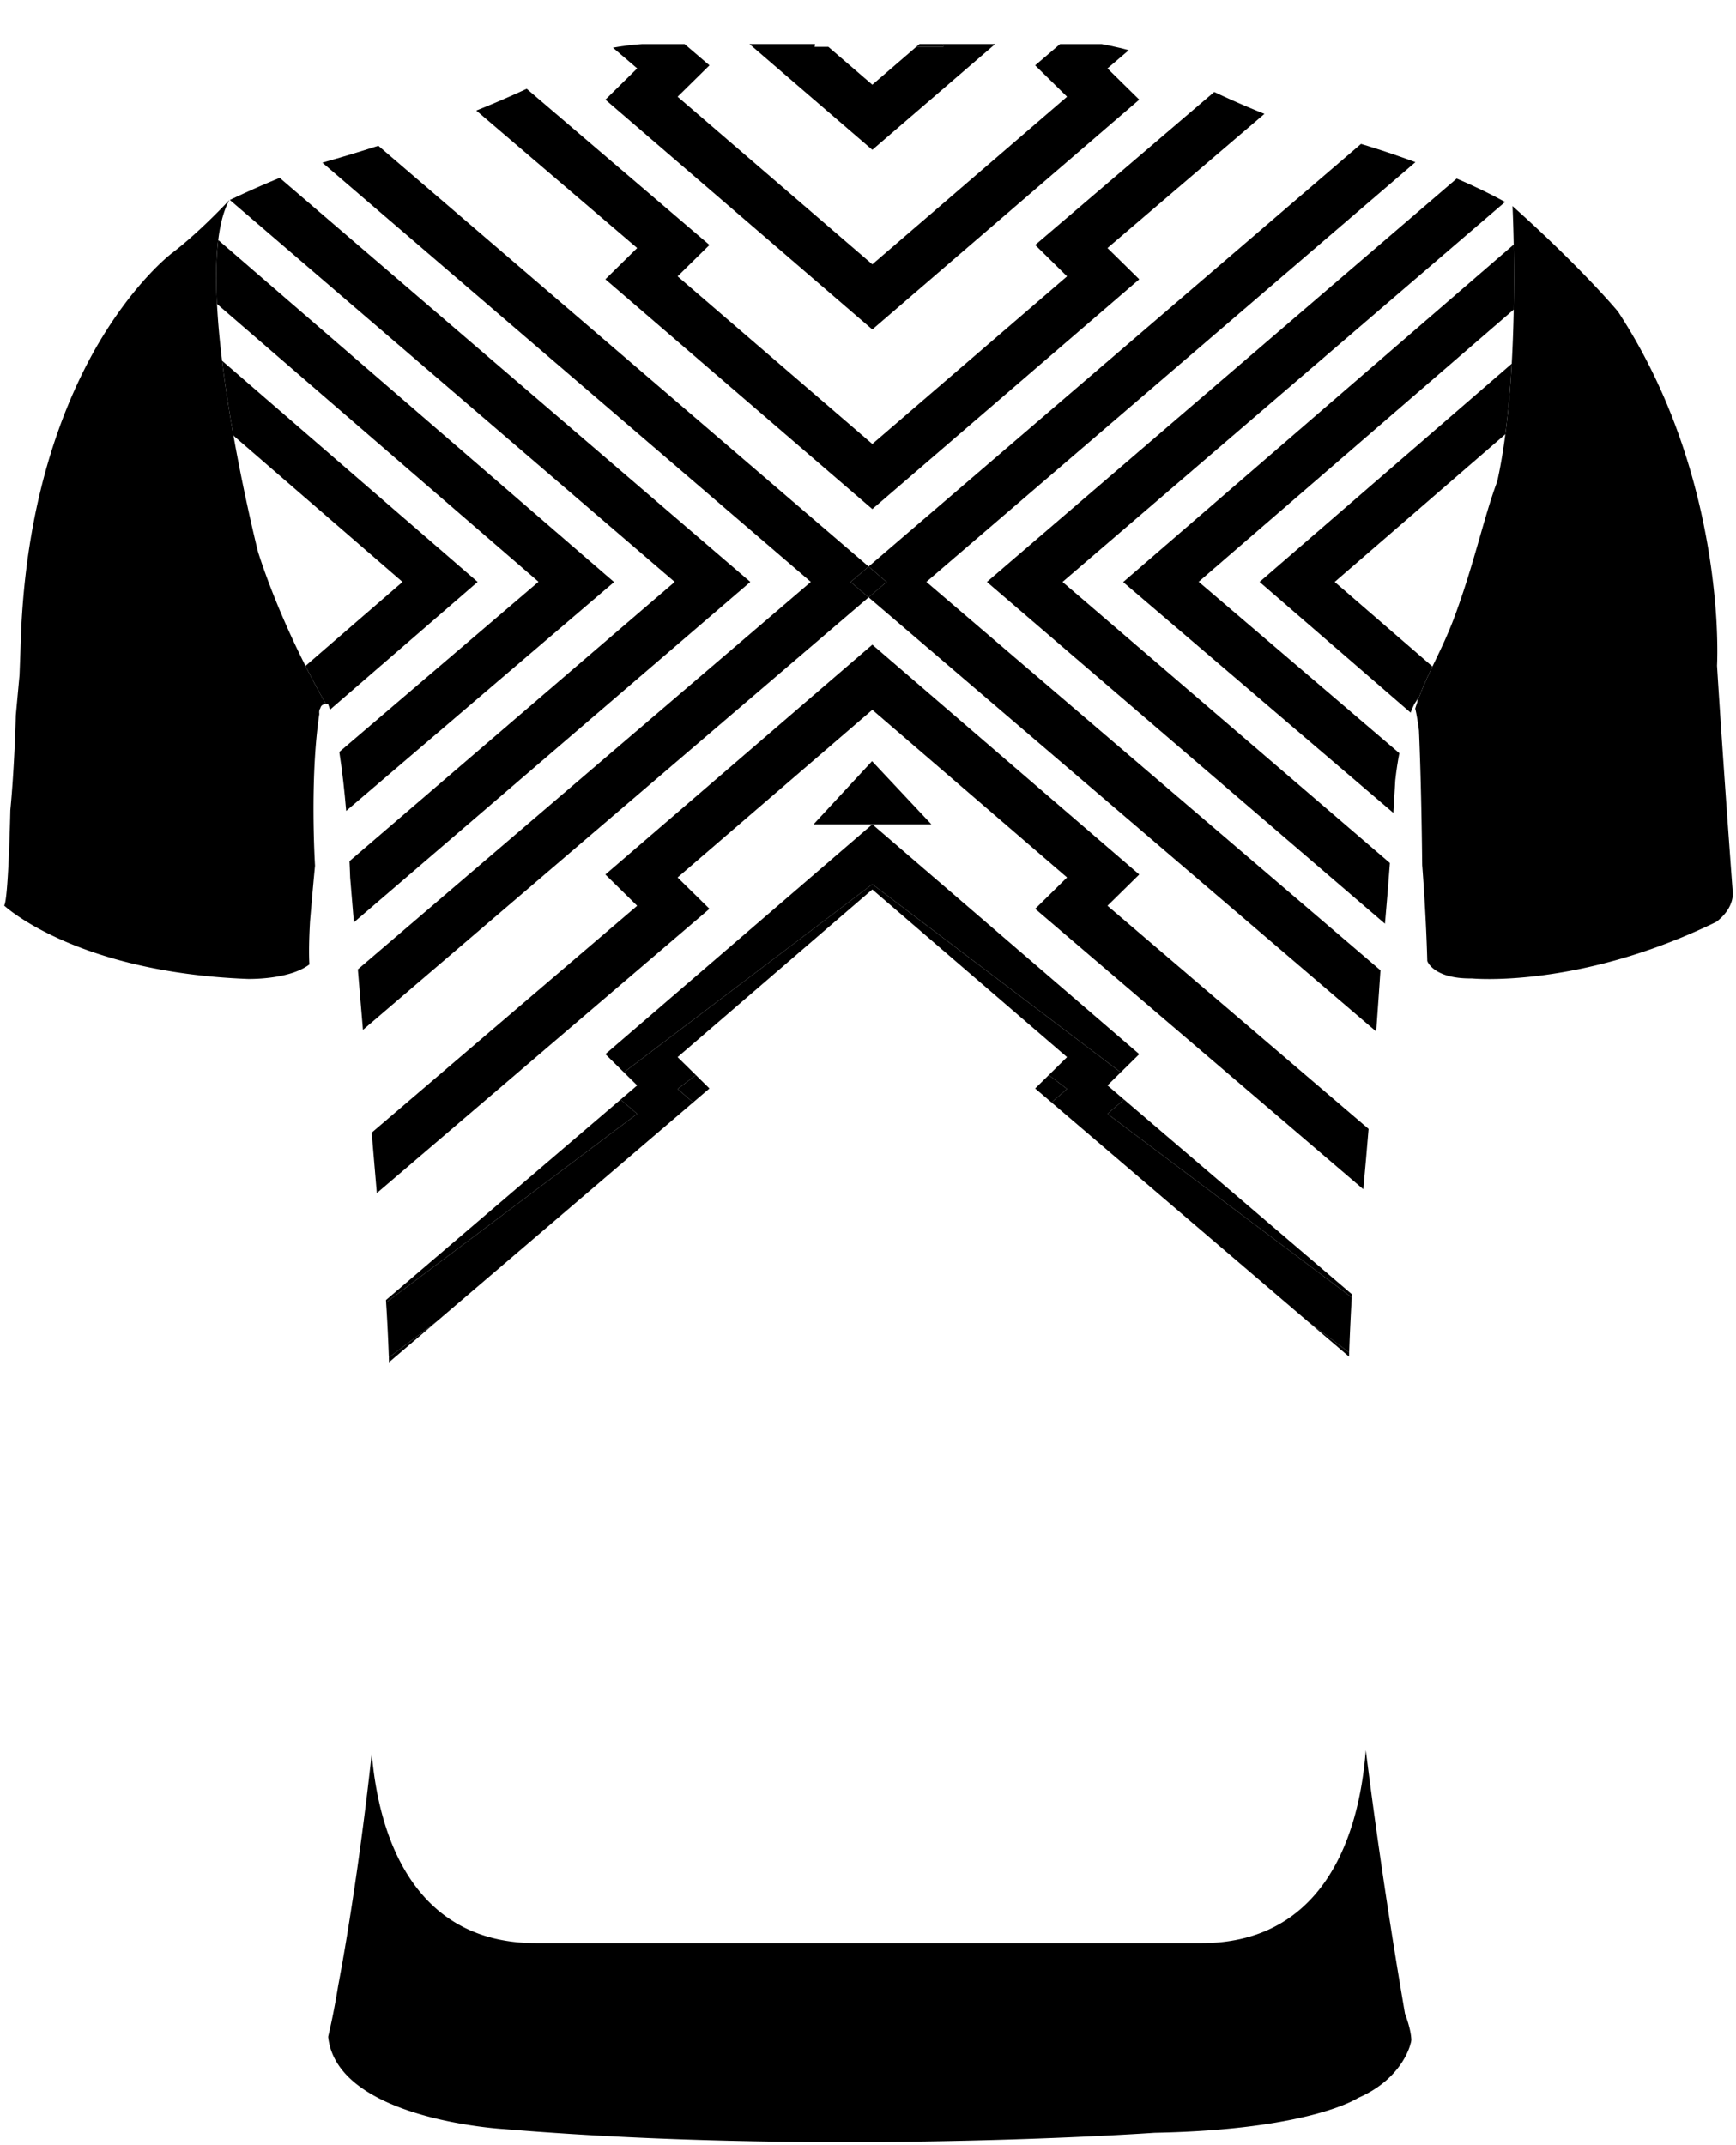 <svg xmlns="http://www.w3.org/2000/svg" viewBox="905.471 294.549 273.844 338.292"><path fill="none" d="M956.175 404.318l.117.21-.117-.21zM941.032 355.412l.145.992-.145-.992zM956.382 404.688l.13.231-.13-.231zM956.549 404.983zM955.409 402.919l.04.075-.04-.075zM955.684 403.427l.09.165a14.752 14.752 0 00-.09-.165zM955.941 403.895l.11.198-.11-.198zM1005.981 465.711l-2.095-2.06-2.918-2.869 42.108-36.241h-9.266l9.227-9.964 9.355 9.964h-9.316l42.108 36.241-2.918 2.869-2.095 2.06 2.609 2.229 35.972 30.732c.612-4.707 1.217-10.546 1.776-16.586l-51.761-44.221 5.029-4.945-30.718-26.438-30.718 26.438 5.029 4.945-52.472 44.829a37122.105 37122.105 0 001.442 16.871l37.016-31.624 2.606-2.23z"/><path fill="none" d="M1000.967 432.452l42.108-36.241 42.108 36.241-5.014 4.93 41.19 35.19c.469-5.638.88-11.019 1.197-15.362l-80.066-68.464-79.765 68.206c.474 5.597.942 11.107 1.376 16.21l41.88-35.779-5.014-4.931zM939.699 342.476c.149 2.886.434 5.917.805 8.964l40.312 34.877-23.285 20.145c.586 1.839 1.069 4.16 1.464 6.666l31.424-26.835-50.72-43.817zM955.842 407.128c-1.544 10.234-.679 23.927-.679 23.927-.386 3.953-.787 8.783-.787 8.783-.235 4.085-.143 6.133-.098 6.792.053-.04.112-.075.163-.117 0 0-.215-1.928.078-7.035 0 0 .4-4.828.787-8.775 0 0-.865-13.684.678-23.91 0 0-.047-.272.015-.56-.259.365-.157.895-.157.895z"/><path fill="none" d="M953.659 399.559l15.307-13.243-26.668-23.072c1.824 10.237 3.896 18.414 3.896 18.414 2.262 6.99 5.206 13.419 7.465 17.901zM956.889 405.577a65.97 65.97 0 01-.194-.337l.194.337zM1143.937 351.905c.166-2.944.264-5.831.314-8.541l-49.692 42.928 31.655 27.032c.581-3.001 1.289-5.14 1.776-6.393l-23.828-20.615 39.775-34.411zM1128.955 405.273c-.095.283-.194.56-.283.856 0 0 .016.049.042.152.145-.465.296-.914.452-1.353-.071.12-.141.23-.211.345zM1178.792 435.162c.013.091.013.178.02.267a4.312 4.312 0 00-.039-.624s-1.417-18.846-2.433-34.975l-.001.013c1.019 16.208 2.453 35.319 2.453 35.319z"/><path fill="none" d="M956.323 320.196a238.638 238.638 0 008.828-2.663l77.338 66.357 77.676-66.647c1.616.485 4.785 1.478 8.581 2.876l-77.144 66.191 71.63 61.25.023-.353c.246-2.287.474-4.649.685-6.994l-62.791-53.897 74.106-63.61c2.573 1.106 5.189 2.342 7.634 3.687l-69.811 59.922 51.641 44.327c.223-3.017.405-5.738.543-7.906l-42.621-36.397 61.607-53.221c-.07-3.727-.189-6.074-.189-6.074 11.145 9.987 16.642 16.641 16.642 16.641 11.896 18.146 14.831 37.78 15.5 48.351-.629-10.48-3.497-30.318-15.509-48.641 0 0-5.49-6.648-16.627-16.628v.007c-10.504-6.073-25.037-10.142-25.037-10.142-14.746-2.992-32.314-13.173-32.314-13.173-1.451-1.157-7.42-2.221-7.42-2.221h-25.529v-6.188h-20.34v6.188h-26.537c-3.471.2-7.035 1.064-7.035 1.064-16.781 10.613-44.547 17.94-44.547 17.94-6.371 2.128-13.498 5.599-13.498 5.599v-.031s-4.535 4.921-9.055 8.376c0 0-6.165 4.608-12.258 15.394 6.042-10.583 12.099-15.112 12.099-15.112 4.523-3.458 9.061-8.382 9.061-8.382-1.885 3.384-2.31 9.412-1.962 16.284-.184-3.652-.149-7.064.209-9.966l62.434 53.936-42.259 36.088c.267 3.146.43 5.991.522 7.922l51.3-44.034-70.173-60.233c.491-.237 3.848-1.846 7.87-3.484l74.232 63.718-62.534 53.676.624 7.421 71.458-61.103-77.053-66.115zm77.716-18.699c-.011.269-.038.441-.093.441h2.197l6.932 5.966 6.931-5.966.513-.441h11.933l-19.377 16.677-19.377-16.677h10.341zm-31.878.572c1.3-.232 2.969-.477 4.622-.572h6.677l3.925 3.354-5.029 4.945 30.718 26.438 30.718-26.438-5.029-4.945 3.925-3.354h6.553s2.22.397 4.282.968l-3.356 2.867 5.014 4.93-42.108 36.241-42.108-36.241 5.014-4.93-3.818-3.263zm-13.604 6.481l28.829 24.63-5.029 4.944 30.718 26.438 30.718-26.438-5.029-4.944 28.245-24.131a143.982 143.982 0 007.924 3.455l-24.764 21.157 5.014 4.93-42.108 36.24-42.108-36.24 5.014-4.93-25.377-21.68a165.46 165.46 0 007.953-3.431zM940.581 352.063z"/><path fill="none" d="M1119.198 555c-2.219-24.187-.751-51.478-.51-55.572a358.7 358.7 0 00-.395 8.408l-.024.651-6.502-5.555-40.429-34.54-2.575-2.2 2.143-2.107 2.886-2.837-30.718-26.438-30.718 26.438 2.886 2.837 2.143 2.107-2.575 2.2-40.43 34.54-7.541 6.443c.732 22.013-.81 44.069-2.732 61.69 1.413 16.363 8.684 29.9 25.872 29.9H1094.994c17.371 0 24.618-13.826 25.919-30.423a943.014 943.014 0 006.178 41.538s.95 2.407 1.001 4.143c.159-1.728-.984-4.628-.984-4.628-5.517-32.13-7.91-56.595-7.91-56.595zM1131.43 399.654c1.141-2.381 2.375-4.84 3.555-8.039 3.055-8.274 4.616-15.699 6.667-21.148.519-2.327.938-4.841 1.279-7.44l-26.919 23.289 15.418 13.338z"/><path d="M1142.89 326.393c-2.445-1.344-5.061-2.581-7.634-3.687l-74.106 63.61 62.791 53.897c.297-3.307.559-6.582.78-9.57l-51.641-44.327 69.81-59.923zM1062.451 301.497h-8.241c.009.269.031.441.075.441h-4.28l-6.931 5.966-6.932-5.966h-2.197c.055 0 .082-.172.093-.441h-10.341l19.377 16.677 19.377-16.677z"/><path d="M1054.21 301.497h-3.692l-.513.441h4.28c-.044.001-.066-.172-.075-.441z"/><path d="M1043.075 346.503l42.108-36.241-5.014-4.93 3.356-2.867c-2.062-.571-4.282-.968-4.282-.968h-6.553l-3.925 3.354 5.029 4.945-30.718 26.438-30.718-26.438 5.029-4.945-3.925-3.354h-6.677c-1.653.095-3.321.34-4.622.572l3.82 3.263-5.014 4.93 42.106 36.241z"/><path d="M1000.967 338.591l42.108 36.24 42.108-36.24-5.014-4.93 24.764-21.157a144.749 144.749 0 01-7.924-3.455l-28.245 24.131 5.029 4.944-30.718 26.438-30.718-26.438 5.029-4.944-28.829-24.63a165.028 165.028 0 01-7.953 3.431l25.377 21.68-5.014 4.93zM1128.746 320.118a151.64 151.64 0 00-8.581-2.876l-77.676 66.647 2.834 2.432-2.834 2.424 80.066 68.464c.363-4.961.604-8.559.676-9.65l-71.63-61.25 77.145-66.191z"/><path d="M1144.251 343.364c.073-3.929.05-7.47-.002-10.246l-61.607 53.221 42.621 36.397c.2-3.149.306-5.131.306-5.131.173-1.583.397-3.007.644-4.282l-31.655-27.032 49.693-42.927z"/><path d="M1131.43 399.654l-15.418-13.339 26.919-23.289c.476-3.623.796-7.412 1.006-11.122l-39.775 34.411 23.828 20.615c.34-.874.572-1.325.572-1.325.203-.311.406-.641.609-.986-.075.212-.144.437-.217.654.07-.115.14-.226.211-.345.671-1.88 1.443-3.559 2.265-5.274zM940.504 351.439l.077.624a170.126 170.126 0 00.451 3.349 241.076 241.076 0 001.266 7.832l26.668 23.072-15.307 13.243a139.444 139.444 0 001.75 3.36l.04.075.235.433.09.165.166.303.11.198.125.224.117.21.09.16.13.231.036.064.146.256.194.337c.108-.002.211-.008.345.013.102.275.201.568.297.872l23.285-20.145-40.311-34.876z"/><path d="M939.902 332.403c-.358 2.903-.392 6.315-.209 9.966l.005.106 50.72 43.816-31.424 26.835c.476 3.018.827 6.295 1.082 9.3l42.259-36.088-62.433-53.935z"/><path d="M949.597 322.598a149.26 149.26 0 00-7.87 3.484l70.173 60.233-51.3 44.034c.076 1.597.105 2.574.105 2.574l.591 7.068 62.534-53.676-74.233-63.717z"/><path d="M1039.655 386.322l2.835-2.432-77.338-66.357a239.239 239.239 0 01-8.828 2.663l77.053 66.114-71.458 61.103.806 9.539 79.765-68.206-2.835-2.424z"/><path d="M1042.489 383.89l-2.834 2.432 2.834 2.424 2.835-2.424zM1012.357 432.919l30.718-26.438 30.718 26.438-5.029 4.945 51.761 44.221c.292-3.162.573-6.376.834-9.513l-41.19-35.19 5.014-4.93-42.108-36.241-42.108 36.241 5.014 4.93-41.88 35.779.813 9.531 52.472-44.829-5.029-4.944zM966.813 508.619l.027.756 7.541-6.443-7.568 5.687z"/><path d="M1043.075 424.54l-42.108 36.241 2.918 2.869 39.19-29.665 39.189 29.665 2.918-2.869zM1118.27 508.487l.024-.651-6.526-4.904 6.502 5.555zM1014.811 468.392l2.575-2.2-2.143-2.107-2.886 2.185zM1003.372 467.939l-37.016 31.624c.009.129.016.258.024.388l39.601-29.756-2.609-2.256zM1070.906 464.085l-2.143 2.107 2.575 2.2 2.454-2.122zM1080.168 470.195l38.537 28.957.017-.269.027-.212-35.972-30.732-2.609 2.256z"/><path d="M1014.811 468.392l-2.454-2.122 2.886-2.185-2.886-2.837 30.718-26.438 30.718 26.438-2.886 2.837 2.886 2.185-2.454 2.122 40.429 34.54 6.526 4.904c.171-4.651.353-7.731.395-8.408l.016-.276-38.537-28.957 2.609-2.256-2.609-2.229 2.095-2.06-39.189-29.666-39.189 29.666 2.095 2.06-2.609 2.229 2.609 2.256-39.601 29.756c.187 2.881.33 5.774.433 8.668l7.568-5.687 40.431-34.54zM1120.917 570.543c-1.302 16.597-8.548 30.423-25.919 30.423H989.983c-17.188 0-24.459-13.538-25.872-29.9-2.358 21.62-5.287 36.566-5.287 36.566a114.528 114.528 0 01-1.588 8.098c1.357 13.111 27.766 14.563 27.766 14.563 50.609 4.242 102.578.586 102.578.586 24.68-.479 32.1-5.492 32.1-5.492 7.143-3.084 8.299-8.576 8.299-8.576.065-.17.101-.37.121-.584-.051-1.736-1.001-4.143-1.001-4.143a940.373 940.373 0 01-6.182-41.541zM1043.035 414.576l-9.227 9.964h18.582zM956.695 405.239a213.032 213.032 0 00-.312-.551l-.09-.16-.117-.21-.125-.224-.11-.198-.166-.303-.09-.165a94.87 94.87 0 01-.275-.508 137.734 137.734 0 01-1.75-3.36c-2.258-4.482-5.203-10.911-7.465-17.901 0 0-2.072-8.178-3.896-18.414a241.076 241.076 0 01-1.121-6.84l-.145-.992a210.698 210.698 0 01-.451-3.349l-.077-.624c-.371-3.047-.655-6.078-.805-8.964a3.758 3.758 0 01-.005-.106c-.348-6.871.077-12.9 1.962-16.284 0 0-4.538 4.924-9.061 8.382 0 0-6.057 4.529-12.099 15.112-5.335 9.444-10.615 23.625-11.652 43.607l-.293 7.805-.586 6.371s-.184 7.914-.863 14.947c0 0-.293 14.068-.973 15.041 0 0 11.184 10.504 38.379 11.568 0 0 6.534.189 9.771-2.289-.046-.659-.137-2.707.098-6.792 0 0 .401-4.83.787-8.783 0 0-.865-13.692.679-23.927 0 0-.102-.531.157-.896.07-.32.294-.644.89-.656a14.2 14.2 0 01-.196-.337zM1144.06 327.044s.119 2.347.189 6.074c.052 2.776.075 6.317.002 10.246-.051 2.71-.148 5.597-.314 8.541-.209 3.71-.53 7.5-1.006 11.122-.341 2.599-.76 5.113-1.279 7.44-2.052 5.449-3.612 12.874-6.667 21.148-1.18 3.199-2.413 5.658-3.555 8.039-.822 1.714-1.594 3.393-2.264 5.274-.156.439-.308.888-.452 1.353.087.337.306 1.303.589 3.444 0 0 .371 7.666.51 21.256 0 0 .586 7.234.803 15.117 0 0 .939 2.822 7.018 2.744 0 0 16.846 1.65 38.533-8.9 0 0 2.634-1.753 2.646-4.513-.007-.089-.007-.176-.02-.267 0 0-1.434-19.11-2.453-35.319l.001-.013a36.184 36.184 0 01-.02-.318s.162-2.816-.118-7.476c-.669-10.571-3.604-30.205-15.5-48.351-.001 0-5.498-6.653-16.643-16.641z"/></svg>